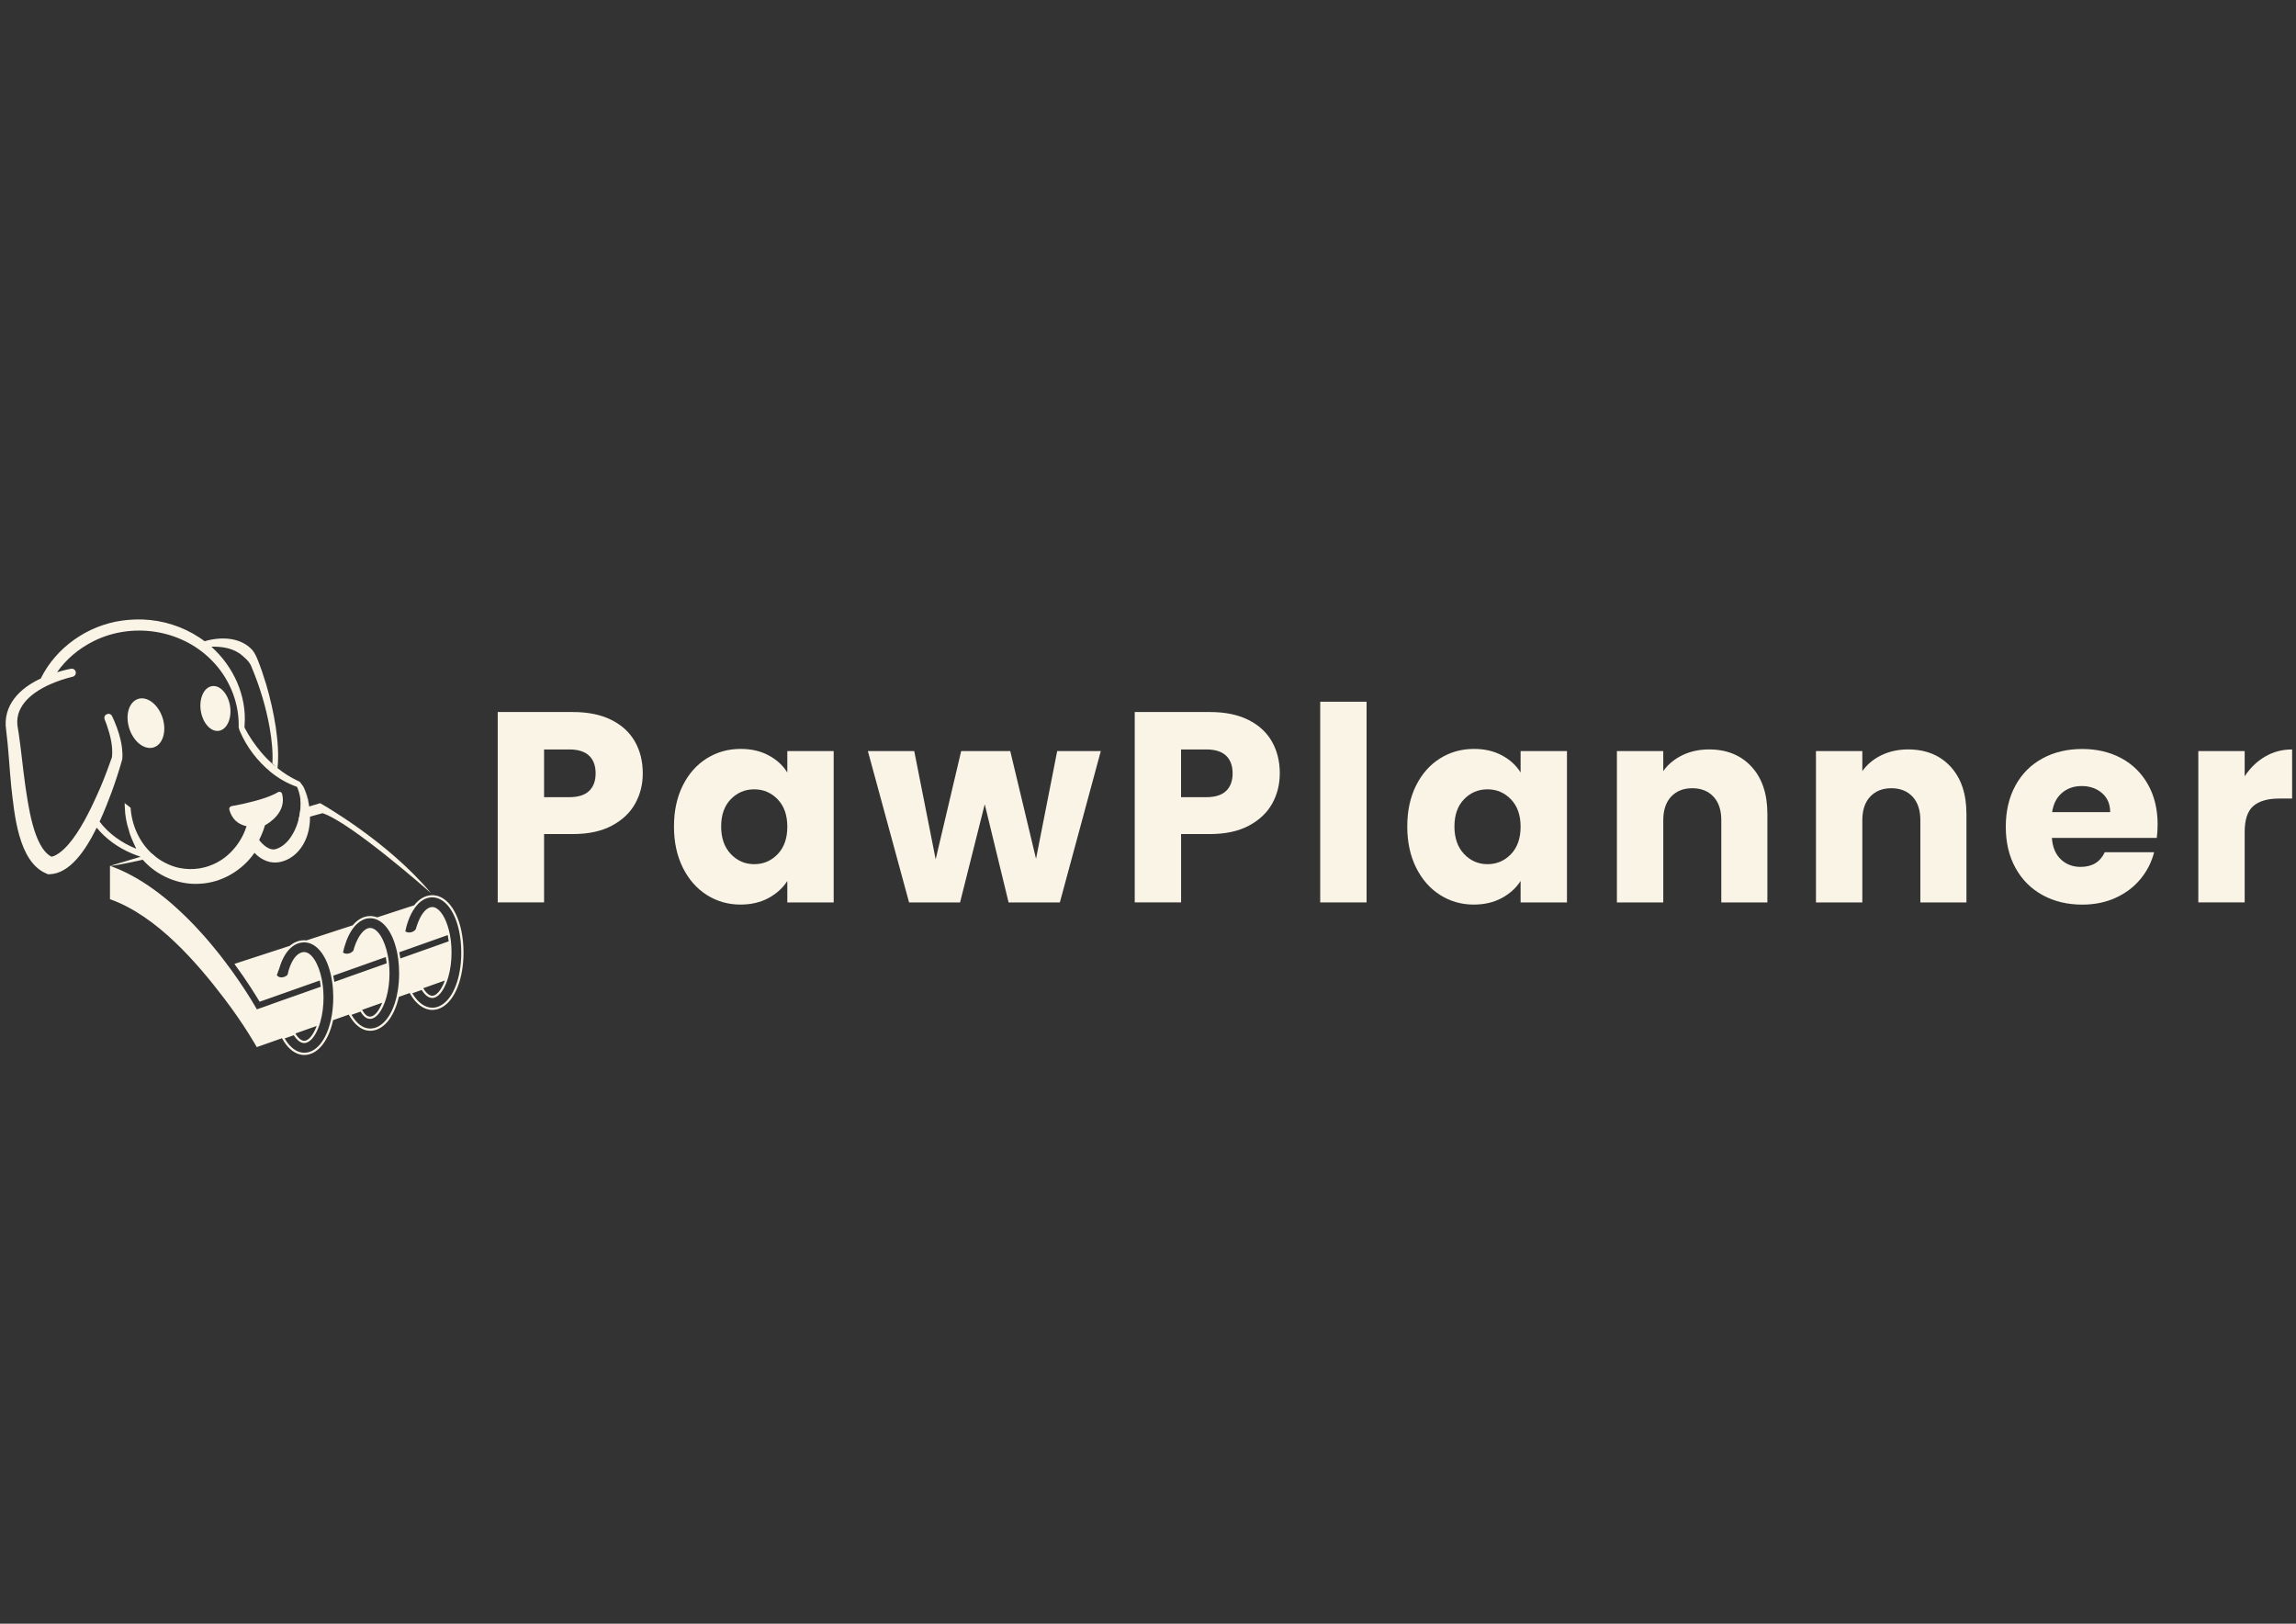 <?xml version="1.0" encoding="utf-8"?>
<!-- Generator: Adobe Illustrator 26.3.1, SVG Export Plug-In . SVG Version: 6.00 Build 0)  -->
<svg version="1.1" xmlns="http://www.w3.org/2000/svg" xmlns:xlink="http://www.w3.org/1999/xlink" x="0px" y="0px"
	 viewBox="0 0 841.89 595.28" style="enable-background:new 0 0 841.89 595.28;" xml:space="preserve">
<rect x="0" y="0" width="841.89" height="595.28" fill="#333333" stroke="none"/>
<style type="text/css">
	.st0{fill:#F9F4E6;}
</style>
<g id="PawPlanner">
	<g>
		<path class="st0" d="M232.91,294.6c-1.86,3.35-4.71,6.05-8.55,8.1c-3.85,2.06-8.62,3.08-14.32,3.08H199.5v25.06h-17v-69.8h27.54
			c5.57,0,10.27,0.96,14.12,2.88c3.84,1.92,6.73,4.57,8.65,7.96c1.92,3.38,2.88,7.26,2.88,11.63
			C235.7,287.55,234.77,291.25,232.91,294.6z M216.01,289.97c1.59-1.52,2.39-3.68,2.39-6.46c0-2.78-0.8-4.94-2.39-6.46
			c-1.59-1.52-4.01-2.29-7.26-2.29h-9.25v17.5h9.25C211.99,292.26,214.42,291.5,216.01,289.97z"/>
		<path class="st0" d="M250.36,287.98c2.15-4.31,5.09-7.62,8.8-9.94c3.71-2.32,7.86-3.48,12.43-3.48c3.91,0,7.34,0.8,10.29,2.39
			c2.95,1.59,5.22,3.68,6.81,6.26v-7.86h17v55.49h-17v-7.86c-1.66,2.58-3.96,4.67-6.91,6.26c-2.95,1.59-6.38,2.39-10.29,2.39
			c-4.51,0-8.62-1.18-12.33-3.53c-3.71-2.35-6.65-5.7-8.8-10.04c-2.15-4.34-3.23-9.36-3.23-15.06
			C247.13,297.3,248.21,292.29,250.36,287.98z M285.16,293.06c-2.35-2.45-5.22-3.68-8.6-3.68c-3.38,0-6.25,1.21-8.6,3.63
			c-2.35,2.42-3.53,5.75-3.53,9.99c0,4.24,1.18,7.61,3.53,10.09c2.35,2.49,5.22,3.73,8.6,3.73c3.38,0,6.25-1.23,8.6-3.68
			c2.35-2.45,3.53-5.8,3.53-10.04C288.69,298.86,287.52,295.51,285.16,293.06z"/>
		<path class="st0" d="M403.64,275.36l-15.02,55.49h-18.79l-8.75-36l-9.05,36h-18.69l-15.11-55.49h17l7.86,39.68l9.35-39.68h18
			l9.45,39.48l7.76-39.48H403.64z"/>
		<path class="st0" d="M466.49,294.6c-1.86,3.35-4.71,6.05-8.55,8.1c-3.85,2.06-8.62,3.08-14.32,3.08h-10.54v25.06h-17v-69.8h27.54
			c5.57,0,10.27,0.96,14.12,2.88c3.84,1.92,6.73,4.57,8.65,7.96c1.92,3.38,2.88,7.26,2.88,11.63
			C469.27,287.55,468.34,291.25,466.49,294.6z M449.58,289.97c1.59-1.52,2.39-3.68,2.39-6.46c0-2.78-0.8-4.94-2.39-6.46
			c-1.59-1.52-4.01-2.29-7.26-2.29h-9.25v17.5h9.25C445.57,292.26,447.99,291.5,449.58,289.97z"/>
		<path class="st0" d="M501.09,257.26v73.58h-17v-73.58H501.09z"/>
		<path class="st0" d="M519.24,287.98c2.15-4.31,5.09-7.62,8.8-9.94c3.71-2.32,7.86-3.48,12.43-3.48c3.91,0,7.34,0.8,10.29,2.39
			c2.95,1.59,5.22,3.68,6.81,6.26v-7.86h17v55.49h-17v-7.86c-1.66,2.58-3.96,4.67-6.91,6.26c-2.95,1.59-6.38,2.39-10.29,2.39
			c-4.51,0-8.62-1.18-12.33-3.53c-3.71-2.35-6.65-5.7-8.8-10.04c-2.15-4.34-3.23-9.36-3.23-15.06
			C516.01,297.3,517.08,292.29,519.24,287.98z M554.04,293.06c-2.35-2.45-5.22-3.68-8.6-3.68c-3.38,0-6.25,1.21-8.6,3.63
			c-2.35,2.42-3.53,5.75-3.53,9.99c0,4.24,1.18,7.61,3.53,10.09c2.35,2.49,5.22,3.73,8.6,3.73c3.38,0,6.25-1.23,8.6-3.68
			c2.35-2.45,3.53-5.8,3.53-10.04C557.57,298.86,556.39,295.51,554.04,293.06z"/>
		<path class="st0" d="M642.24,281.07c3.88,4.21,5.82,9.99,5.82,17.35v32.42h-16.9v-30.13c0-3.71-0.96-6.6-2.88-8.65
			c-1.92-2.05-4.51-3.08-7.76-3.08c-3.25,0-5.83,1.03-7.76,3.08c-1.92,2.06-2.88,4.94-2.88,8.65v30.13h-17v-55.49h17v7.36
			c1.72-2.45,4.04-4.39,6.96-5.82c2.92-1.42,6.2-2.14,9.84-2.14C633.17,274.76,638.36,276.86,642.24,281.07z"/>
		<path class="st0" d="M715.23,281.07c3.88,4.21,5.82,9.99,5.82,17.35v32.42h-16.9v-30.13c0-3.71-0.96-6.6-2.88-8.65
			c-1.92-2.05-4.51-3.08-7.76-3.08c-3.25,0-5.83,1.03-7.76,3.08c-1.92,2.06-2.88,4.94-2.88,8.65v30.13h-17v-55.49h17v7.36
			c1.72-2.45,4.04-4.39,6.96-5.82c2.92-1.42,6.2-2.14,9.84-2.14C706.16,274.76,711.35,276.86,715.23,281.07z"/>
		<path class="st0" d="M790.85,307.18h-38.48c0.26,3.45,1.38,6.08,3.33,7.91c1.95,1.82,4.36,2.73,7.21,2.73
			c4.24,0,7.19-1.79,8.85-5.37h18.1c-0.93,3.65-2.6,6.93-5.02,9.85c-2.42,2.92-5.45,5.2-9.1,6.86c-3.65,1.66-7.72,2.49-12.23,2.49
			c-5.44,0-10.28-1.16-14.52-3.48c-4.24-2.32-7.56-5.63-9.94-9.94c-2.39-4.31-3.58-9.35-3.58-15.11c0-5.77,1.18-10.8,3.53-15.11
			c2.35-4.31,5.65-7.62,9.89-9.94c4.24-2.32,9.11-3.48,14.62-3.48c5.37,0,10.14,1.13,14.32,3.38c4.18,2.25,7.44,5.47,9.79,9.65
			c2.35,4.18,3.53,9.05,3.53,14.62C791.15,303.8,791.05,305.45,790.85,307.18z M773.75,297.73c0-2.92-0.99-5.24-2.98-6.96
			c-1.99-1.72-4.47-2.59-7.46-2.59c-2.85,0-5.25,0.83-7.21,2.49c-1.96,1.66-3.17,4.01-3.63,7.06H773.75z"/>
		<path class="st0" d="M830.53,277.39c2.98-1.76,6.3-2.63,9.94-2.63v18h-4.67c-4.24,0-7.43,0.91-9.55,2.73
			c-2.12,1.82-3.18,5.02-3.18,9.6v25.75h-17v-55.49h17v9.25C825.06,281.56,827.54,279.15,830.53,277.39z"/>
	</g>
</g>
<g id="Chien">
	<g>
		<g>
			<g>
				<path class="st0" d="M101.08,357.52l-0.01,0.01L101.08,357.52C101.08,357.52,101.08,357.52,101.08,357.52z"/>
				<path class="st0" d="M82.22,352.18L82.22,352.18c0.12,0.15,0.23,0.31,0.35,0.46C82.45,352.49,82.34,352.33,82.22,352.18z
					 M85.2,356.22c0.04,0.06,0.08,0.11,0.12,0.16c0,0,0,0,0,0c0,0,0,0,0,0C85.28,356.33,85.24,356.27,85.2,356.22z M86.71,358.35
					c-0.01-0.01-0.01-0.02-0.02-0.03C86.7,358.33,86.7,358.34,86.71,358.35c0.09,0.13,0.17,0.25,0.26,0.38
					C86.89,358.61,86.8,358.48,86.71,358.35z M88.79,361.4c-0.07-0.11-0.14-0.22-0.22-0.32C88.64,361.18,88.71,361.29,88.79,361.4
					c0.01,0.01,0.02,0.03,0.03,0.05C88.81,361.43,88.8,361.41,88.79,361.4z M94.1,369.92C94.09,369.92,94.09,369.92,94.1,369.92
					c-0.01-0.02-0.02-0.03-0.03-0.04C94.08,369.9,94.08,369.91,94.1,369.92C94.09,369.92,94.1,369.93,94.1,369.92
					C94.1,369.93,94.1,369.93,94.1,369.92z M117.6,361.74c-0.4,0.14-0.79,0.28-1.18,0.42C116.8,362.02,117.19,361.88,117.6,361.74
					L117.6,361.74L117.6,361.74z M127.59,358.2c0.04-0.01,0.07-0.02,0.11-0.04c0.22-0.08,0.43-0.15,0.65-0.23
					C128.09,358.02,127.84,358.11,127.59,358.2z M161.78,346.09c-0.69,0.25-1.38,0.49-2.06,0.74
					C160.4,346.58,161.09,346.34,161.78,346.09c0.91-0.32,1.82-0.64,2.76-0.97C163.6,345.44,162.69,345.77,161.78,346.09z
					 M153.29,349.1c0.79-0.28,1.6-0.57,2.42-0.86C154.89,348.53,154.09,348.82,153.29,349.1z M146.81,351.39
					C146.81,351.39,146.81,351.39,146.81,351.39c0.16-0.06,0.33-0.11,0.49-0.17C147.13,351.28,146.97,351.33,146.81,351.39z"/>
			</g>
			<path class="st0" d="M153.29,349.1c0.79-0.28,1.6-0.57,2.42-0.86C154.89,348.53,154.09,348.82,153.29,349.1z M153.29,349.1
				c0.79-0.28,1.6-0.57,2.42-0.86C154.89,348.53,154.09,348.82,153.29,349.1z M40.32,317.41L40.32,317.41
				C40.32,317.41,40.31,317.41,40.32,317.41c0.1,0.04,0.2,0.08,0.31,0.12c0.38,0.14,0.76,0.28,1.14,0.43
				C41.29,317.76,40.81,317.58,40.32,317.41z M44.17,318.95c0.63,0.28,1.27,0.58,1.9,0.88C45.43,319.52,44.8,319.23,44.17,318.95z
				 M55.17,325.22c-0.29-0.2-0.58-0.4-0.88-0.6C54.59,324.82,54.88,325.02,55.17,325.22c0.08,0.06,0.16,0.11,0.24,0.17
				C55.33,325.33,55.25,325.28,55.17,325.22z M153.29,349.1c0.79-0.28,1.6-0.57,2.42-0.86C154.89,348.53,154.09,348.82,153.29,349.1
				z"/>
		</g>
		<path class="st0" d="M41.77,317.95c-0.38-0.15-0.76-0.29-1.14-0.43c-0.1-0.04-0.21-0.08-0.32-0.12v0c0,0,0,0,0.01,0h0
			C40.81,317.58,41.29,317.76,41.77,317.95z"/>
		<path class="st0" d="M46.06,319.83c-0.63-0.31-1.26-0.6-1.9-0.88C44.8,319.23,45.43,319.52,46.06,319.83z"/>
		<path class="st0" d="M55.41,325.39c-0.08-0.06-0.16-0.11-0.24-0.17c-0.29-0.2-0.58-0.4-0.88-0.6c0.3,0.19,0.59,0.4,0.88,0.6
			C55.25,325.28,55.33,325.33,55.41,325.39z"/>
		<polygon class="st0" points="85.32,356.38 85.32,356.38 85.32,356.38 		"/>
		<path class="st0" d="M86.98,358.73c-0.09-0.13-0.18-0.25-0.27-0.38h0C86.8,358.48,86.89,358.61,86.98,358.73z"/>
		<path class="st0" d="M88.82,361.44c-0.01-0.01-0.02-0.03-0.03-0.05h0C88.8,361.41,88.81,361.43,88.82,361.44z"/>
		<path class="st0" d="M94.09,369.91C94.09,369.92,94.09,369.92,94.09,369.91c-0.01-0.01-0.01-0.02-0.02-0.03
			C94.08,369.89,94.08,369.9,94.09,369.91z"/>
		<polygon class="st0" points="94.1,369.93 94.09,369.92 94.1,369.92 		"/>
		<g>
			<g>
				<path class="st0" d="M169.07,340.8c-1.65-7.42-5.5-12.25-10.02-12.59c-0.1-0.01-0.21-0.02-0.32-0.02c-0.02,0-0.04,0-0.06,0
					c-0.05,0-0.11,0-0.16,0c-0.17,0-0.33,0.01-0.49,0.02c-2.27,0.16-4.4,1.44-6.18,3.69l-3.07,1l-10.49,3.42
					c-0.82-0.32-1.67-0.48-2.55-0.48c-2.36,0-4.57,1.21-6.41,3.4l-16.93,5.52c-0.27-0.03-0.55-0.05-0.83-0.05
					c-1.95,0-3.74,0.71-5.3,2.05l-20.31,6.62c4.57,6.2,7.74,11.36,9.24,13.88c2.45-0.85,8.27-2.91,22.06-7.79
					c0.01,0,0.01,0,0.02-0.01c0.13,0.68,0.24,1.42,0.34,2.2c0,0.03,0.01,0.06,0.01,0.09h0l0,0c-0.4,0.14-0.79,0.28-1.18,0.42
					c0,0,0,0,0,0c-0.35,0.12-0.68,0.24-1.02,0.36c-0.17,0.06-0.33,0.12-0.49,0.17c-0.33,0.12-0.65,0.23-0.97,0.34l0,0
					c-0.32,0.11-0.63,0.22-0.93,0.33c-0.77,0.27-1.51,0.54-2.22,0.79c-0.28,0.1-0.56,0.2-0.83,0.29l0,0
					c-0.27,0.1-0.54,0.19-0.81,0.29c-0.53,0.19-1.04,0.37-1.53,0.54c-0.24,0.09-0.48,0.17-0.72,0.25c-0.83,0.3-1.61,0.57-2.33,0.82
					c-0.26,0.09-0.51,0.18-0.75,0.26c-0.05,0.02-0.1,0.04-0.16,0.06c-0.29,0.1-0.58,0.2-0.85,0.3c-1.05,0.38-1.98,0.7-2.79,0.99
					c-0.07,0.03-0.14,0.05-0.2,0.07c-0.01,0-0.02,0.01-0.02,0.01c-0.03,0.01-0.05,0.02-0.08,0.03c-0.01,0-0.01,0.01-0.02,0.01
					c-0.09,0.04-0.19,0.07-0.28,0.1c-0.13,0.05-0.26,0.09-0.38,0.14c-0.08,0.03-0.16,0.06-0.24,0.09c-0.2,0.07-0.39,0.14-0.57,0.2
					c-0.11,0.04-0.22,0.08-0.32,0.12c-0.68,0.24-1.24,0.44-1.7,0.6c-0.12,0.04-0.24,0.09-0.35,0.12c-0.28,0.1-0.51,0.18-0.7,0.25
					c-0.08,0.03-0.15,0.05-0.21,0.07c-0.06,0.03-0.12,0.05-0.18,0.06c-0.04,0.01-0.08,0.03-0.12,0.04
					c-0.06,0.02-0.12,0.04-0.17,0.06c-0.03,0.01-0.06,0.02-0.08,0.03c-0.06,0.02-0.11,0.04-0.14,0.05c-0.01,0-0.02,0.01-0.03,0.01
					c-0.02,0.01-0.04,0.01-0.05,0.02c0,0-0.01,0-0.01,0c-0.01,0-0.01,0-0.01,0s-0.01-0.02-0.03-0.05c-0.01-0.01-0.01-0.02-0.02-0.04
					c0,0-0.01-0.01-0.01-0.01c-0.01-0.01-0.01-0.02-0.02-0.04c-0.06-0.12-0.17-0.29-0.3-0.53c-0.04-0.06-0.08-0.14-0.12-0.21
					c-0.04-0.06-0.07-0.13-0.12-0.19c-0.03-0.05-0.06-0.1-0.09-0.15c-0.03-0.05-0.06-0.11-0.1-0.17c-0.07-0.11-0.14-0.23-0.21-0.35
					c-0.06-0.11-0.13-0.22-0.21-0.34c-0.02-0.04-0.04-0.07-0.06-0.11c-0.03-0.05-0.06-0.1-0.09-0.15c-0.02-0.04-0.04-0.07-0.06-0.11
					c-0.06-0.11-0.13-0.22-0.2-0.34c-0.09-0.15-0.19-0.31-0.29-0.48c-0.1-0.17-0.21-0.34-0.32-0.51c-0.08-0.13-0.17-0.27-0.25-0.4
					c-0.09-0.14-0.17-0.28-0.27-0.43c-0.12-0.19-0.25-0.39-0.37-0.59c-0.11-0.17-0.22-0.35-0.34-0.54c-0.09-0.13-0.17-0.27-0.26-0.4
					c-0.09-0.15-0.19-0.3-0.29-0.45c-0.19-0.29-0.38-0.59-0.58-0.9c-0.15-0.23-0.31-0.47-0.47-0.71c-0.08-0.12-0.16-0.24-0.24-0.36
					c-0.01-0.01-0.02-0.03-0.03-0.05c-0.07-0.11-0.14-0.22-0.22-0.32c-0.17-0.25-0.34-0.5-0.51-0.76c-0.35-0.51-0.71-1.04-1.08-1.58
					c-0.09-0.13-0.18-0.25-0.27-0.38c-0.01-0.01-0.01-0.02-0.02-0.03c-0.29-0.41-0.58-0.83-0.88-1.25c-0.1-0.14-0.2-0.28-0.3-0.43
					c-0.06-0.09-0.12-0.18-0.19-0.27c0,0,0,0,0,0c-0.04-0.05-0.08-0.11-0.12-0.16c-0.19-0.27-0.39-0.55-0.59-0.82
					c-0.04-0.05-0.07-0.1-0.11-0.14c-0.15-0.21-0.31-0.42-0.47-0.64c-0.48-0.65-0.97-1.3-1.47-1.97c-0.12-0.15-0.23-0.31-0.35-0.46
					c-0.43-0.56-0.86-1.12-1.3-1.69c-0.22-0.28-0.45-0.57-0.67-0.85c-0.23-0.29-0.46-0.58-0.69-0.86c-0.46-0.58-0.94-1.16-1.42-1.74
					c-0.48-0.58-0.97-1.17-1.47-1.76c-0.25-0.3-0.5-0.59-0.76-0.89c-0.29-0.33-0.58-0.66-0.87-1c-0.23-0.26-0.45-0.52-0.69-0.77
					c-0.73-0.82-1.47-1.63-2.23-2.45c-0.11-0.12-0.22-0.24-0.34-0.36c-0.11-0.12-0.23-0.24-0.34-0.36
					c-0.21-0.22-0.42-0.44-0.63-0.66c-0.47-0.49-0.95-0.98-1.43-1.46c-0.29-0.29-0.58-0.58-0.87-0.87c-0.25-0.25-0.5-0.5-0.76-0.74
					c-0.26-0.25-0.51-0.5-0.77-0.74c-0.14-0.13-0.27-0.26-0.41-0.39c-0.55-0.52-1.1-1.03-1.66-1.54c-0.31-0.28-0.62-0.56-0.93-0.84
					c-0.28-0.25-0.56-0.49-0.84-0.74c-0.04-0.03-0.07-0.06-0.1-0.09c-0.29-0.25-0.58-0.51-0.88-0.76c-0.08-0.06-0.16-0.13-0.24-0.2
					c-0.22-0.19-0.45-0.38-0.67-0.56c-0.29-0.24-0.58-0.48-0.87-0.71c-0.18-0.15-0.36-0.29-0.54-0.43
					c-0.53-0.43-1.08-0.85-1.62-1.27l-0.43-0.33c-0.18-0.14-0.36-0.27-0.54-0.4c-0.61-0.45-1.23-0.89-1.85-1.33
					c-0.08-0.06-0.16-0.11-0.24-0.17c-0.29-0.2-0.58-0.4-0.88-0.6c-0.34-0.23-0.69-0.46-1.03-0.68c-0.32-0.21-0.65-0.42-0.98-0.63
					c-0.02-0.02-0.05-0.03-0.07-0.05c-0.2-0.13-0.4-0.25-0.61-0.38c-0.62-0.38-1.24-0.75-1.87-1.11c-0.29-0.17-0.58-0.33-0.88-0.49
					c-0.3-0.16-0.59-0.32-0.89-0.48c-0.03-0.02-0.06-0.03-0.09-0.05c-0.29-0.16-0.59-0.31-0.88-0.46c-0.31-0.16-0.62-0.32-0.94-0.47
					c-0.63-0.31-1.26-0.6-1.9-0.88c-0.22-0.1-0.45-0.2-0.68-0.3c-0.33-0.14-0.66-0.28-1-0.41c-0.24-0.1-0.48-0.19-0.72-0.29
					c-0.38-0.15-0.76-0.29-1.14-0.43c-0.1-0.04-0.21-0.08-0.32-0.12v12.23c17.31,6.12,32.2,23.67,41.9,36.4
					c7.53,9.88,11.93,17.84,11.93,17.84s0.43-0.14,9.25-3.26l0.03,0.06c2.14,3.92,5.03,6.08,8.12,6.08c4.76,0,8.8-4.8,10.54-12.52
					c0.02-0.08,0.04-0.17,0.06-0.25c1.79-0.63,3.7-1.31,5.74-2.03l0.03,0.06c2.16,3.84,4.85,5.87,7.8,5.87
					c4.67,0,8.68-4.66,10.47-12.17c0.02-0.09,0.04-0.17,0.06-0.26c1.29-0.45,2.61-0.93,3.97-1.41l0.03,0.06
					c2.13,3.9,5.14,6.13,8.26,6.13c5.16,0,9.45-5.65,10.91-14.39c0.36-2.11,0.54-4.35,0.54-6.65
					C169.96,346.25,169.66,343.42,169.07,340.8z M101.07,357.53l0.01-0.01c0,0,0,0,0.01,0.01L101.07,357.53z M116.12,376.13
					c-1.23,3.32-3.01,5.45-4.57,5.45c-1.04,0-2.22-0.97-3.25-2.68C110.53,378.11,113.12,377.19,116.12,376.13z M121.66,372.24
					c-0.1,0.61-0.22,1.23-0.36,1.83c-0.02,0.08-0.04,0.17-0.06,0.25c-1.68,7.18-5.38,11.63-9.69,11.63c-2.67,0-5.21-1.86-7.17-5.24
					c1.01-0.35,2.12-0.75,3.35-1.18c1.17,1.85,2.52,2.87,3.82,2.87c2.02,0,4.06-2.36,5.45-6.31c0.04-0.1,0.07-0.21,0.1-0.31
					c0.13-0.38,0.25-0.78,0.37-1.17c0.76-2.67,1.16-5.74,1.16-8.89c0-1.44-0.08-2.84-0.24-4.18c0-0.03-0.01-0.06-0.01-0.09
					c0,0,0,0,0-0.01c-0.1-0.8-0.22-1.57-0.36-2.28c0-0.01,0-0.02-0.01-0.04c-1.16-5.93-3.82-10.08-6.47-10.08
					c-2.24,0-4.26,2.26-5.54,6.2c-0.04,0.12-0.08,0.25-0.12,0.39l-0.44,1.73c-0.33,0.36-0.79,0.65-1.31,0.81
					c-1.13,0.35-2.23,0.05-2.61-0.7l0.95-2.63c1.76-5.94,5.07-9.35,9.09-9.35c4.38,0,8.13,4.59,9.78,11.98
					c0.04,0.16,0.07,0.32,0.1,0.48c0.16,0.76,0.28,1.48,0.38,2.19c0,0.03,0.01,0.05,0.01,0.08v0c0.25,1.76,0.37,3.6,0.37,5.48
					C122.19,367.97,122.01,370.17,121.66,372.24z M127.7,358.16c-0.04,0.01-0.07,0.02-0.11,0.04c-0.16,0.06-0.32,0.12-0.47,0.17
					c-0.13,0.05-0.25,0.09-0.38,0.13c-0.03,0.01-0.06,0.02-0.1,0.04c-0.03,0.01-0.06,0.02-0.1,0.04c-0.16,0.06-0.32,0.11-0.47,0.17
					c-0.15,0.06-0.31,0.11-0.46,0.17c-0.25,0.09-0.49,0.17-0.74,0.26c-0.17,0.06-0.34,0.12-0.51,0.18
					c-0.01,0.01-0.02,0.01-0.04,0.01c-0.36,0.13-0.72,0.25-1.07,0.38c-0.22,0.08-0.44,0.15-0.65,0.23c0,0,0,0,0-0.01
					c-0.1-0.74-0.23-1.48-0.4-2.27l2.46-0.87l16.77-5.95l0.03-0.01c0.14,0.74,0.24,1.47,0.32,2.21c0,0.03,0.01,0.06,0.01,0.09v0
					c-0.24,0.09-0.48,0.17-0.72,0.25c-0.43,0.15-0.87,0.31-1.29,0.46c-0.36,0.13-0.72,0.25-1.08,0.38
					c-0.97,0.35-1.93,0.69-2.86,1.02c-0.45,0.16-0.89,0.32-1.33,0.47c-0.12,0.04-0.24,0.09-0.36,0.13c-0.05,0.02-0.1,0.04-0.15,0.05
					c-0.22,0.08-0.44,0.16-0.65,0.23c-0.05,0.02-0.09,0.04-0.14,0.05c-0.22,0.08-0.43,0.15-0.64,0.23
					c-0.64,0.22-1.26,0.45-1.88,0.66c-0.41,0.14-0.82,0.29-1.22,0.43c-0.2,0.07-0.4,0.14-0.6,0.21
					C128.48,357.89,128.08,358.03,127.7,358.16z M140.14,367.62c-1.23,3.15-2.91,5.09-4.43,5.09c-1.05,0-1.93-0.74-2.95-2.47
					C135.09,369.42,137.54,368.55,140.14,367.62z M145.82,363.37c-0.12,0.74-0.27,1.47-0.43,2.16c-0.02,0.09-0.04,0.17-0.06,0.26
					c-1.72,6.97-5.39,11.29-9.61,11.29c-2.57,0-4.87-1.69-6.85-5.03c1.08-0.38,2.18-0.77,3.33-1.18c1.13,1.86,2.19,2.66,3.52,2.66
					c1.94,0,3.93-2.22,5.32-5.94c0.04-0.11,0.08-0.21,0.12-0.32c0.18-0.49,0.34-1,0.49-1.52c0.76-2.67,1.17-5.74,1.17-8.89
					c0-1.33-0.07-2.63-0.21-3.87c0-0.03-0.01-0.06-0.01-0.09c0,0,0,0,0,0c-0.08-0.76-0.19-1.53-0.34-2.3
					c-0.02-0.11-0.04-0.21-0.06-0.32c-1.16-5.93-3.82-10.08-6.47-10.08c-2.15,0-4.43,2.81-5.82,7.16l-0.02,0.06
					c-0.01,0.04-0.03,0.08-0.04,0.12l-0.23,0.87c-0.32,0.5-0.87,0.9-1.54,1.1c-0.86,0.27-1.76,0.14-2.3-0.3
					c0.02-0.1,0.04-0.2,0.06-0.3c0.2-1,0.47-1.86,0.71-2.58c0.04-0.14,0.09-0.27,0.13-0.41l0.06-0.17c1.03-3.08,2.48-5.5,4.19-7.06
					c1.45-1.33,3.08-2.06,4.79-2.06c0.4,0,0.79,0.04,1.17,0.11h0c3.87,0.74,7.1,5.14,8.6,11.87c0.06,0.25,0.11,0.51,0.16,0.76
					c0.14,0.71,0.26,1.44,0.36,2.2c0,0.03,0.01,0.06,0.01,0.08v0c0.22,1.66,0.33,3.4,0.33,5.18
					C146.35,359.1,146.17,361.3,145.82,363.37z M149.55,350.42c-0.38,0.13-0.76,0.27-1.14,0.4c-0.38,0.13-0.75,0.27-1.12,0.4
					c-0.16,0.06-0.33,0.12-0.49,0.17c0,0,0,0,0,0c-0.1-0.78-0.23-1.55-0.38-2.28c4.48-1.58,9.34-3.31,14.59-5.17l1.99-0.71
					l1.16-0.41l0.01,0c0.14,0.73,0.26,1.47,0.35,2.19c0,0.03,0.01,0.06,0.01,0.09v0c-0.93,0.33-1.85,0.66-2.75,0.98
					c-0.7,0.25-1.39,0.49-2.06,0.73h0c-0.68,0.25-1.36,0.48-2.02,0.72c-0.67,0.24-1.33,0.47-1.98,0.7
					c-0.82,0.29-1.62,0.58-2.42,0.86c-0.16,0.05-0.32,0.11-0.48,0.17c-0.32,0.11-0.63,0.22-0.95,0.33
					C151.09,349.88,150.32,350.15,149.55,350.42z M163.12,359.48c-1.24,3.4-3.03,5.58-4.62,5.58c-1.07,0-2.24-0.98-3.3-2.77
					C157.73,361.39,160.37,360.45,163.12,359.48z M168.61,355.73c-0.04,0.25-0.09,0.5-0.13,0.74c-0.08,0.41-0.16,0.82-0.25,1.21
					c-1.65,7.21-5.36,11.76-9.73,11.76c-2.7,0-5.34-1.92-7.31-5.29c1.12-0.4,2.27-0.8,3.43-1.22c1.19,1.91,2.55,2.95,3.87,2.95
					c2.05,0,4.11-2.41,5.5-6.44c0.04-0.1,0.07-0.2,0.1-0.31c0.11-0.33,0.22-0.68,0.32-1.04c0.76-2.67,1.16-5.74,1.16-8.89
					c0-1.48-0.09-2.92-0.25-4.29c0-0.03-0.01-0.06-0.01-0.09c0,0,0,0,0,0c-0.09-0.73-0.21-1.47-0.35-2.21
					c-0.01-0.03-0.01-0.06-0.02-0.08c-0.11-0.55-0.23-1.08-0.36-1.6c0,0,0-0.01,0-0.01c-1.15-4.47-3.19-7.64-5.31-8.27v0
					c-0.26-0.08-0.52-0.12-0.78-0.12c-1.61,0-3.29,1.56-4.61,4.28c-0.41,0.85-0.81,1.85-1.12,2.84l0,0.01
					c-0.01,0.04-0.02,0.07-0.03,0.1l-0.24,0.83c-0.31,0.52-0.87,0.93-1.56,1.14c-0.86,0.27-1.75,0.15-2.3-0.29
					c0.03-0.16,0.06-0.31,0.1-0.47c0.19-0.88,0.38-1.62,0.62-2.38c0.09-0.28,0.18-0.56,0.29-0.86c0.51-1.44,1.1-2.73,1.78-3.85
					c0.59-0.98,1.23-1.81,1.9-2.5h0c1.54-1.58,3.3-2.4,5.17-2.4c0.16,0,0.32,0.01,0.48,0.02c0.13,0.01,0.26,0.02,0.38,0.04
					c0,0,0,0,0,0c4,0.56,7.39,5.08,8.91,11.92c0.58,2.56,0.87,5.32,0.87,8.23C169.14,351.47,168.97,353.66,168.61,355.73z"/>
			</g>
			<g>
				<path class="st0" d="M57,314.12c-1.73,0.4-3.28,0.76-4.67,1.07h-0.01c-0.15,0.03-0.3,0.06-0.44,0.1
					c-0.29,0.06-0.57,0.13-0.84,0.19c-1.38,0.3-2.59,0.56-3.65,0.78c-0.21,0.04-0.42,0.09-0.61,0.12c-0.31,0.06-0.61,0.12-0.89,0.18
					c-0.16,0.03-0.31,0.06-0.45,0.09c-0.02,0.01-0.05,0.01-0.07,0.01c-0.14,0.03-0.28,0.06-0.42,0.08
					c-0.01,0.01-0.03,0.01-0.04,0.01c-0.16,0.03-0.31,0.06-0.46,0.09c-0.01,0-0.02,0.01-0.03,0.01c-0.17,0.03-0.33,0.06-0.49,0.09
					c-0.17,0.03-0.34,0.06-0.5,0.09c-0.16,0.03-0.32,0.05-0.46,0.08c-0.08,0.01-0.16,0.03-0.23,0.04c-0.05,0.01-0.1,0.02-0.15,0.02
					c-0.06,0.01-0.12,0.02-0.18,0.03c-0.08,0.01-0.15,0.02-0.22,0.04c-0.24,0.04-0.45,0.07-0.64,0.09c-0.03,0-0.06,0.01-0.09,0.01
					c-0.04,0.01-0.08,0.01-0.11,0.01c-0.05,0.01-0.1,0.01-0.15,0.02c-0.11,0.01-0.2,0.02-0.28,0.03c-0.02,0-0.04,0.01-0.06,0.01
					c-0.34,0.03-0.48,0.03-0.51,0.03c3.89-1.16,7.59-2.27,11.09-3.3c1.4-0.42,2.78-0.83,4.12-1.23C56,313.31,56.49,313.72,57,314.12
					z"/>
				<path class="st0" d="M158.02,327.41c-1.31-1.15-29.44-25.91-39.74-29.28c-1.57,0.43-3.12,0.87-4.62,1.27
					c-1.43,0.39-2.84,0.78-4.21,1.15c0-0.01,0-0.04,0.01-0.05c0.08-0.32,0.16-0.63,0.23-0.95c0.07-0.31,0.12-0.6,0.18-0.91
					c0.06-0.35,0.11-0.71,0.16-1.06c0.02-0.16,0.04-0.32,0.06-0.48c0.01-0.16,0.03-0.32,0.04-0.48h0.01
					c1.3-0.39,2.34-0.71,3.22-0.96h0.01c0,0,0.01,0,0.01,0c4.01-1.2,4.01-1.2,4.01-1.2S141.89,308.14,158.02,327.41z"/>
			</g>
		</g>
		<path class="st0" d="M101.08,357.52l-0.01,0.01L101.08,357.52C101.08,357.52,101.08,357.52,101.08,357.52z"/>
		<path class="st0" d="M101.08,357.52l-0.01,0.01L101.08,357.52C101.08,357.52,101.08,357.52,101.08,357.52z"/>
		<g>
			<path class="st0" d="M113.43,296.13c-0.01-0.15-0.03-0.3-0.05-0.46c-0.07-0.65-0.18-1.3-0.3-1.94c-0.23-1.38-0.81-3.15-1.57-4.82
				c0.22,0.53,0.42,1.06,0.6,1.61l0,0c0.06,0.19,0.13,0.38,0.19,0.57c0.01,0.04,0.03,0.08,0.04,0.12c0,0.01,0.01,0.03,0.01,0.04
				c0.06,0.18,0.11,0.36,0.17,0.55c0,0,0,0,0,0.01c0.04,0.14,0.08,0.28,0.12,0.43c0.01,0.01,0.01,0.04,0.01,0.05v0.01
				c0.08,0.28,0.15,0.56,0.21,0.84c0.03,0.14,0.06,0.28,0.1,0.42c0.03,0.13,0.06,0.25,0.09,0.38c0.01,0.03,0.01,0.07,0.02,0.1
				c0.03,0.12,0.05,0.25,0.07,0.37c0.09,0.43,0.16,0.85,0.22,1.28c0.01,0.03,0.01,0.06,0.01,0.09c0,0.01,0.01,0.02,0.01,0.03
				c0.02,0.14,0.04,0.28,0.06,0.42C113.43,296.19,113.43,296.16,113.43,296.13z"/>
			<path class="st0" d="M113.58,297.58c-0.03-0.45-0.08-0.9-0.14-1.34v-0.01c0-0.03-0.01-0.06-0.01-0.09c0,0.03,0.01,0.06,0.01,0.09
				c-0.02-0.14-0.04-0.28-0.06-0.42c0-0.01,0-0.02-0.01-0.03c0-0.03-0.01-0.06-0.01-0.09c-0.06-0.43-0.14-0.86-0.22-1.28
				c-0.02-0.12-0.05-0.25-0.07-0.37c-0.01-0.03-0.01-0.06-0.02-0.1c-0.03-0.13-0.06-0.25-0.09-0.38c-0.03-0.14-0.06-0.28-0.1-0.42
				c-0.07-0.28-0.14-0.56-0.22-0.83v-0.01c0-0.02,0-0.04-0.01-0.05c-0.04-0.14-0.08-0.29-0.12-0.43c0,0,0-0.01,0-0.01
				c-0.05-0.18-0.11-0.37-0.17-0.55c0-0.01-0.01-0.03-0.01-0.04c-0.01-0.04-0.03-0.08-0.04-0.12c-0.06-0.19-0.12-0.38-0.19-0.57
				c-0.18-0.55-0.39-1.08-0.6-1.61c-0.02-0.07-0.06-0.11-0.08-0.17c-0.42-0.83-0.93-1.32-1.42-2.04l-0.35-0.24
				c-0.2-0.09-0.4-0.18-0.6-0.28c-2.6-1.24-5.04-2.78-7.29-4.58v0.05c-0.11-0.1-0.23-0.21-0.34-0.32c0.11,0.1,0.23,0.19,0.34,0.27
				c0.51-5.04,0.07-10.08-0.65-15.06c-0.81-5.28-1.99-10.5-3.51-15.63c-0.92-3.07-1.95-6.14-3.15-9.12
				c-0.51-1.22-1.08-2.46-1.93-3.5c-4.35-4.77-11.6-4.95-17.49-3.21c-0.34-0.25-0.68-0.5-1.02-0.74c-0.33-0.24-0.68-0.47-1.02-0.69
				c-6.08-3.99-13.28-6.26-20.56-6.54c-2.55-0.09-5.14,0.06-7.67,0.4c-12.64,1.74-24.21,9.84-29.82,21.24
				c-7.61,3.48-14.04,9.8-12.69,18.86c0.89,6.95,1.18,13.9,1.89,20.88c1.13,9.71,2.5,27.51,12.94,31.79l0.55,0.23l0.63-0.01
				c7.31-0.28,13.06-8.63,17.19-17.07c3.4,4.18,7.98,7.4,12.95,9.48c0.97,0.4,1.95,0.76,2.94,1.1c0.04,0.03,0.06,0.08,0.09,0.11
				c0.3,0.38,0.61,0.73,0.91,1.08h0.01c5.18,5.85,13.03,9.29,20.87,8.79c8.01-0.38,15.54-4.79,20.09-11.34
				c0.79,0.83,1.67,1.57,2.68,2.16c2.55,1.54,5.28,1.73,7.76,0.93c3.53-1.03,6.42-3.94,7.96-7.16c1.42-2.87,1.98-6.02,1.96-9.17
				C113.66,298.79,113.63,298.18,113.58,297.58z M87.7,239.47c0.69,0.44,1.26,1.01,1.89,1.55c1.1,0.94,2.1,2.03,2.61,3.41
				c3.03,7.21,5.34,14.77,6.7,22.48c0.73,4.26,1.22,8.64,0.98,12.97c0.49,0.48,0.98,0.96,1.48,1.41c-0.45-0.36-0.91-0.75-1.36-1.15
				c-0.65-0.57-1.27-1.16-1.89-1.78c-0.82-0.83-1.6-1.68-2.36-2.57c-2.34-2.8-4.46-5.85-6.11-9.11c0.01-0.24,0.02-0.5,0.04-0.68
				c0.87-10.91-4.09-21.7-12.19-28.91C81.1,237,84.69,237.49,87.7,239.47z M110.14,296.63c-0.02,0.16-0.04,0.32-0.05,0.48
				c-0.02,0.16-0.04,0.32-0.06,0.48c-0.05,0.35-0.1,0.71-0.16,1.06c-0.06,0.31-0.12,0.6-0.18,0.91c-0.07,0.32-0.15,0.63-0.23,0.95
				c-0.01,0.01-0.01,0.04-0.01,0.05c-0.01,0.01-0.01,0.03-0.01,0.04c-0.08,0.29-0.16,0.57-0.25,0.84c-0.06,0.18-0.11,0.36-0.17,0.55
				c-0.09,0.27-0.18,0.53-0.28,0.8c-0.17,0.43-0.34,0.85-0.52,1.26c-0.1,0.24-0.22,0.47-0.33,0.69c-0.04,0.07-0.07,0.14-0.1,0.19
				c-0.1,0.21-0.2,0.41-0.33,0.61c-0.48,0.87-1.01,1.67-1.6,2.4c-0.16,0.19-0.32,0.38-0.49,0.56c-0.09,0.09-0.17,0.18-0.26,0.27
				c-0.26,0.27-0.53,0.52-0.82,0.76c-0.08,0.08-0.17,0.15-0.26,0.2c-0.16,0.14-0.33,0.27-0.51,0.39c-0.23,0.16-0.47,0.32-0.72,0.45
				c-0.22,0.14-0.44,0.25-0.68,0.34c-0.02,0.02-0.04,0.04-0.07,0.04c-0.23,0.1-0.45,0.19-0.69,0.27c-1.72,0.68-3.72-0.46-5.23-1.99
				c-0.1-0.1-0.2-0.21-0.3-0.32c-0.3-0.31-0.56-0.64-0.8-0.97c0.27-0.53,0.53-1.08,0.76-1.63c0.1-0.23,0.21-0.47,0.3-0.71
				c0.23-0.53,0.42-1.07,0.62-1.62c0.15-0.47,0.3-0.93,0.43-1.4c1.28-0.69,8.07-4.7,6.3-11.52c0-0.01,0-0.01,0-0.02
				c-0.17-0.66-0.96-0.96-1.55-0.59c-1.3,0.79-3.05,1.51-4.94,2.15c-2.37,0.8-4.98,1.46-7.23,1.97c-2.01,0.46-3.76,0.79-4.81,0.97
				c-0.6,0.12-0.98,0.71-0.82,1.3c0.97,3.59,3.27,5.22,5.67,5.9c0.2,0.06,0.42,0.12,0.64,0.15c-0.04,0.14-0.08,0.29-0.13,0.42
				c-0.31,0.91-0.67,1.81-1.09,2.69c-0.02,0.03-0.04,0.08-0.06,0.11c-0.17,0.37-0.37,0.73-0.56,1.08c-0.18,0.34-0.39,0.68-0.59,1.01
				c-0.41,0.67-0.85,1.31-1.32,1.92c-0.16,0.21-0.32,0.4-0.48,0.59c-0.17,0.22-0.35,0.43-0.55,0.65c-0.08,0.1-0.17,0.19-0.25,0.29
				c-0.09,0.1-0.19,0.2-0.28,0.29c-0.02,0.05-0.06,0.08-0.1,0.12c-0.17,0.18-0.35,0.36-0.53,0.55c-0.6,0.59-1.24,1.15-1.91,1.67
				c-1.81,1.42-3.84,2.5-5.98,3.23c-0.19,0.07-0.38,0.12-0.56,0.18c-0.16,0.06-0.32,0.1-0.48,0.14c-0.71,0.2-1.41,0.36-2.13,0.49
				c-0.08,0.01-0.17,0.02-0.25,0.05c-2.39,0.38-4.84,0.34-7.23-0.14c-0.33-0.06-0.66-0.14-0.98-0.22c-0.1-0.03-0.2-0.05-0.3-0.08
				c-0.22-0.06-0.44-0.12-0.66-0.19h0c-0.05-0.01-0.1-0.03-0.14-0.05c-0.02-0.01-0.05-0.01-0.07-0.03c-0.01,0-0.01,0-0.02-0.01
				c-0.01,0-0.01,0-0.01,0c-0.06-0.02-0.12-0.04-0.18-0.06c-0.14-0.04-0.27-0.09-0.41-0.14c-0.2-0.07-0.4-0.15-0.59-0.22
				c-0.16-0.06-0.32-0.13-0.47-0.19c-0.19-0.08-0.4-0.17-0.59-0.26c-0.11-0.04-0.23-0.1-0.34-0.16c-0.22-0.09-0.42-0.19-0.63-0.31
				c-0.28-0.14-0.56-0.28-0.82-0.44c-0.21-0.12-0.4-0.23-0.59-0.35c-0.34-0.19-0.66-0.41-0.98-0.63c-0.32-0.22-0.61-0.43-0.91-0.67
				c-0.06-0.04-0.11-0.08-0.16-0.12c-0.51-0.4-1-0.81-1.47-1.24c-4.61-4.29-7.3-10.42-7.71-16.74l-2.19-1.7l0.07,1.53
				c0.08,2.93,0.59,5.84,1.55,8.63c0.23,1.36,1.58,4.36,2.66,6.6c-5.24-2.09-10.08-5.47-13.46-9.95c1.9-4.14,3.4-8.15,4.5-11.05
				c1.39-3.84,2.64-7.66,3.76-11.62l0.04-0.15l0.01-0.08c0.17-1.47,0.05-2.89-0.12-4.34c-0.44-3.33-1.47-6.54-2.78-9.61l-0.81-1.8
				c-0.85-1.73-3.39-0.66-2.74,1.15l0.01,0.06l0.67,1.73c1.34,3.84,2.42,7.96,2.01,12.05c-0.89,2.61-2.76,7.64-4.2,10.99
				c-0.89,2.05-2.04,4.65-3.39,7.43c-0.39,0.8-0.8,1.63-1.23,2.45c-3.35,6.49-7.68,13.21-12.32,15.33c-0.38,0.16-0.73,0.25-1.07,0.3
				c-6.61-3.36-8.56-19.43-9.6-26.2c-0.87-6.25-1.47-12.62-2.38-18.88c-0.03-0.21-0.25-1.61-0.28-1.74
				c-0.38-1.81-0.38-3.7,0.12-5.45c0.94-3.2,3.28-5.81,6.21-7.88c1.65-1.16,3.49-2.16,5.38-3.01c2.84-1.26,5.76-2.19,8.3-2.8
				c0.8-0.16,1.33-0.92,1.18-1.73c-0.15-0.81-0.92-1.34-1.73-1.21c-0.97,0.18-1.84,0.39-2.78,0.62c-0.79,0.2-1.57,0.43-2.36,0.67
				c3.21-4.59,7.71-8.57,13.52-11.46c14.03-6.93,31.78-4.29,42.9,6.81c6.4,6.26,10.25,15.13,10.19,24.11l-0.01,0.75l0.28,0.98
				c0.07,0.16,0.12,0.32,0.19,0.48c2.48,5.75,6.36,10.84,11.18,14.83c2.89,2.38,6.2,4.28,9.75,5.51c0.59,1.35,0.99,2.79,1.2,4.26
				C110.22,293.94,110.25,295.25,110.14,296.63z"/>
			<path class="st0" d="M101.76,281.6v0.05c-0.11-0.1-0.23-0.21-0.34-0.32C101.53,281.43,101.64,281.52,101.76,281.6z"/>
			<path class="st0" d="M88.54,307.21c-0.18,0.34-0.39,0.68-0.59,1.01C88.15,307.89,88.34,307.55,88.54,307.21z"/>
			<path class="st0" d="M101.76,281.6v0.05c-0.11-0.1-0.23-0.21-0.34-0.32C101.53,281.43,101.64,281.52,101.76,281.6z"/>
			<path class="st0" d="M113.44,296.22c-0.02-0.14-0.04-0.28-0.06-0.42c0.02,0.11,0.03,0.22,0.05,0.33
				C113.43,296.16,113.43,296.19,113.44,296.22z"/>
			<path class="st0" d="M56.4,273.99c-3.37,1.1-7.39-1.98-8.98-6.88c-1.59-4.91-0.17-9.76,3.2-10.87c3.36-1.09,7.38,1.99,8.98,6.89
				C61.18,268.04,59.76,272.9,56.4,273.99z"/>
			<path class="st0" d="M80.24,267.93c-2.97,0.45-5.93-2.86-6.62-7.38c-0.69-4.52,1.16-8.55,4.13-9.01
				c2.97-0.44,5.93,2.86,6.62,7.38C85.05,263.46,83.21,267.49,80.24,267.93z"/>
			<path class="st0" d="M87.94,308.22c0.21-0.33,0.41-0.67,0.59-1.01C88.34,307.55,88.15,307.89,87.94,308.22z"/>
		</g>
	</g>
</g>
</svg>
